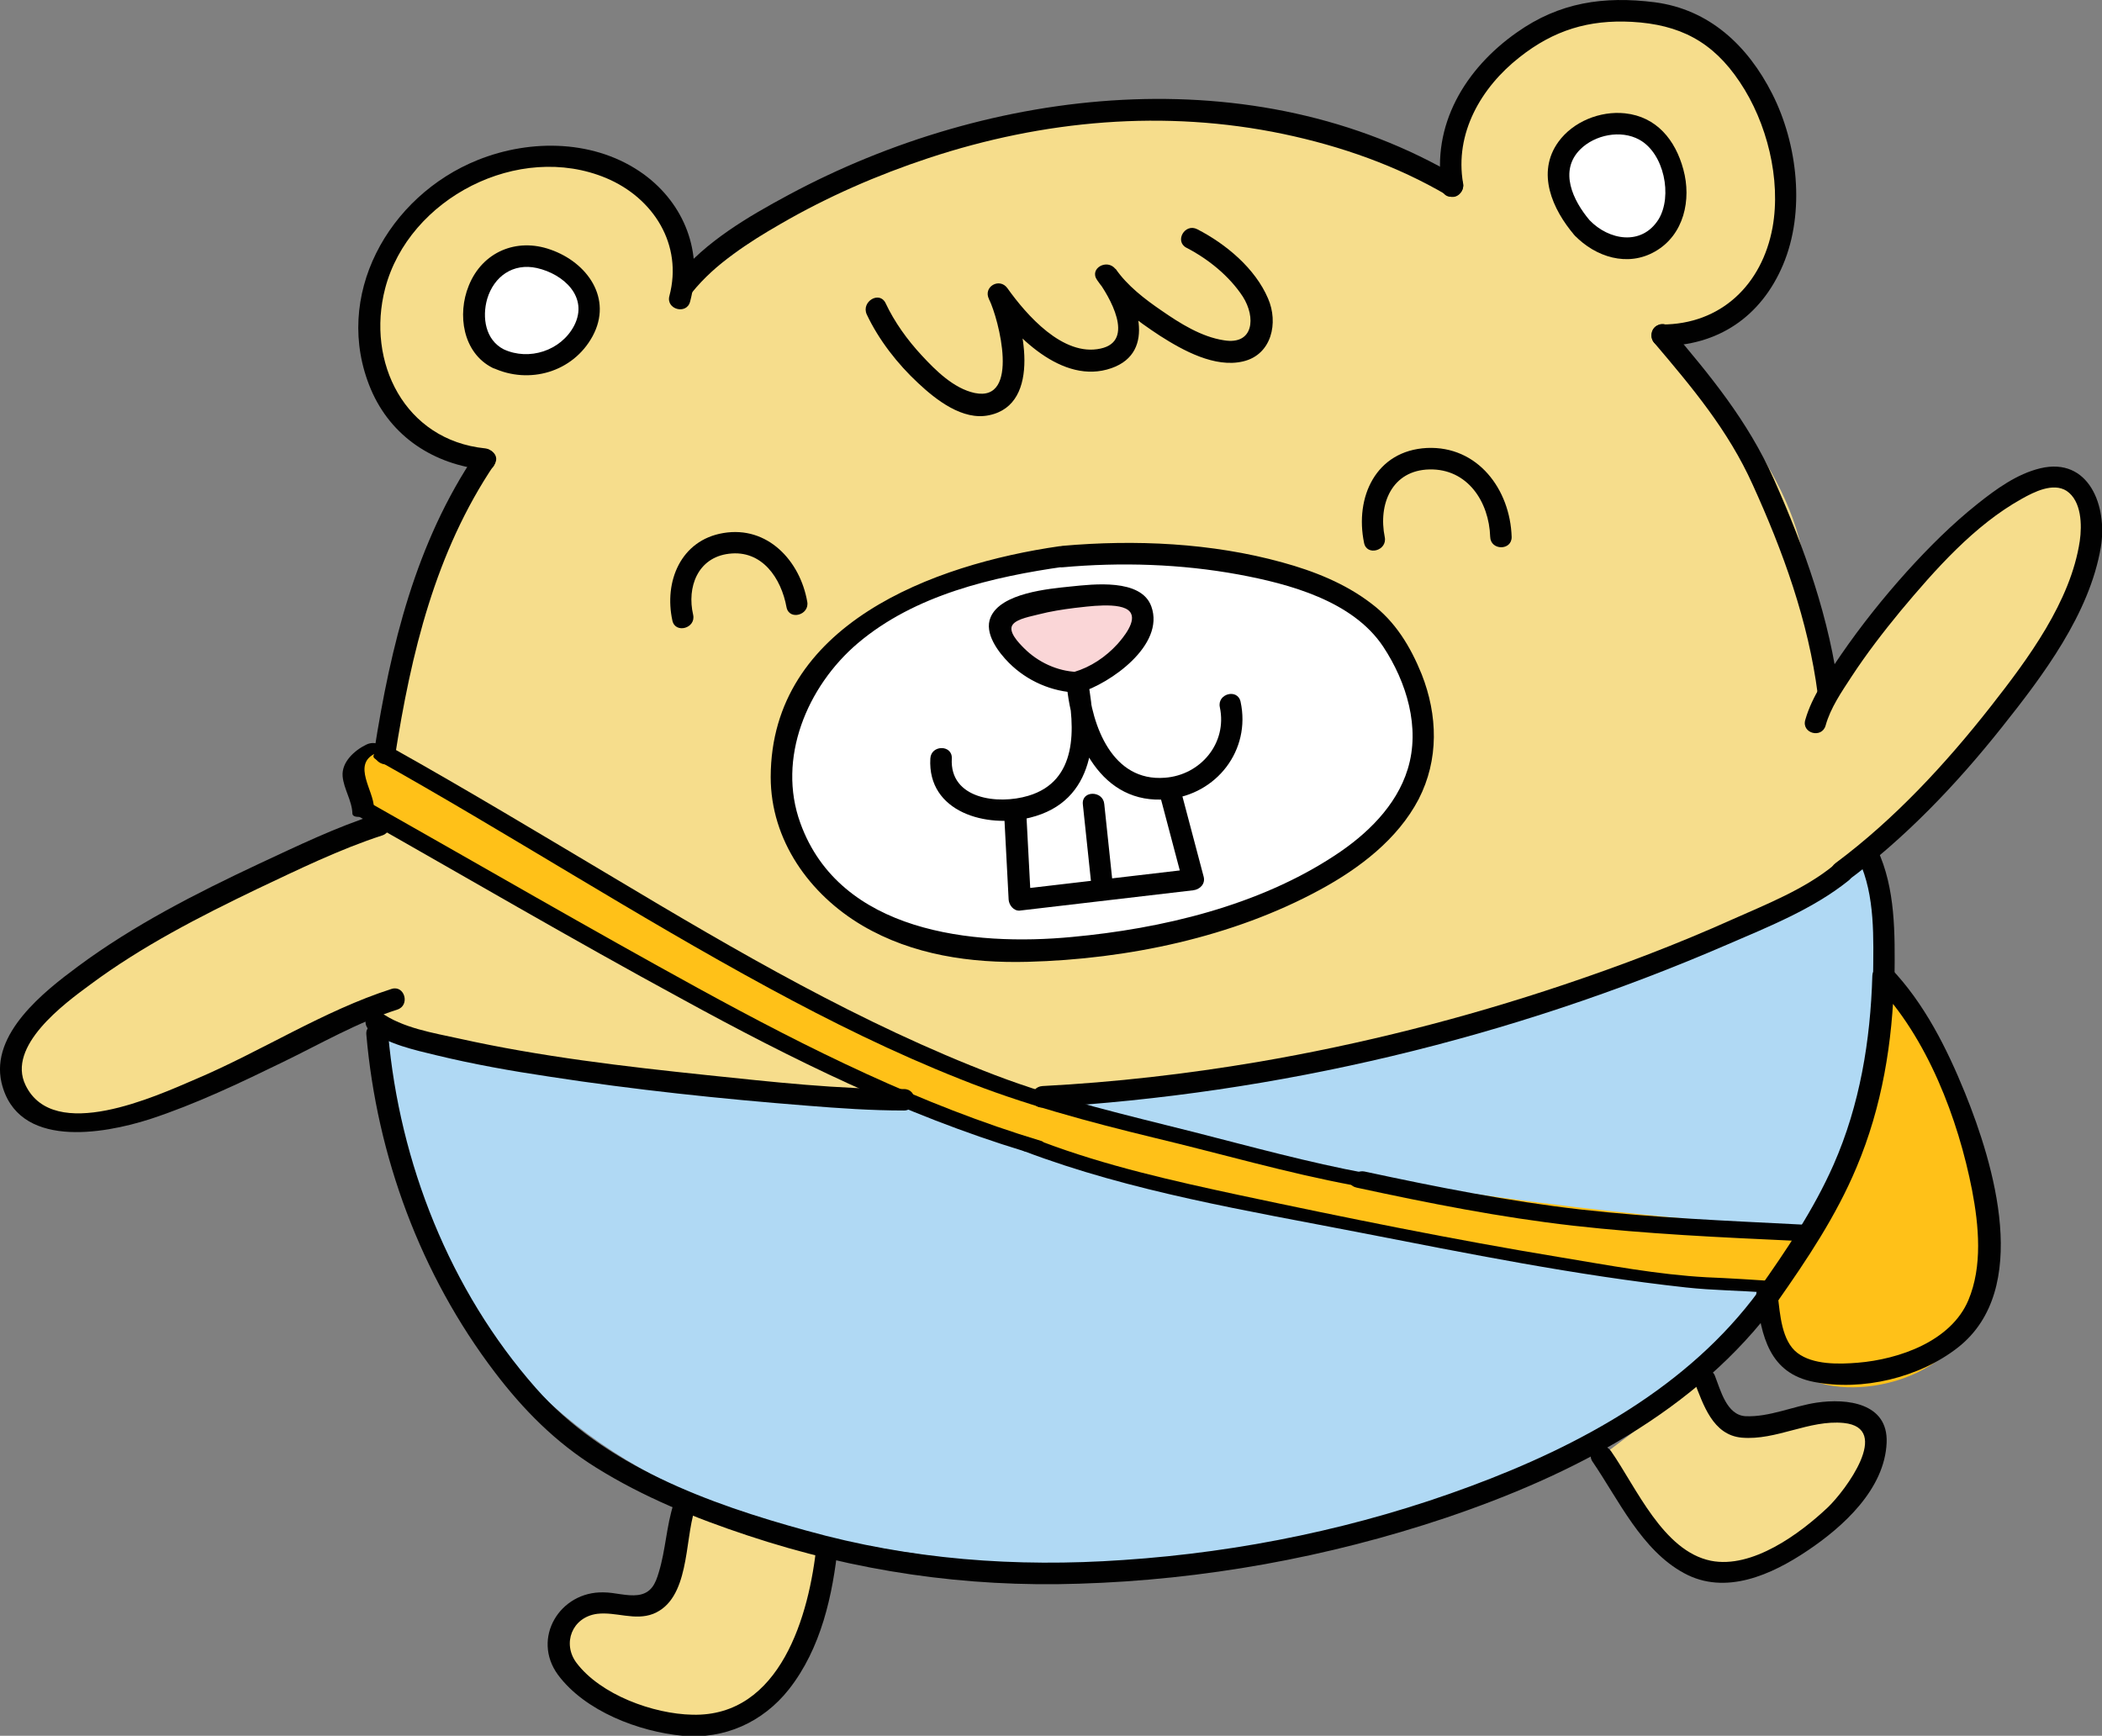 <?xml version="1.0" encoding="utf-8"?>
<!-- Generator: Adobe Illustrator 19.1.0, SVG Export Plug-In . SVG Version: 6.00 Build 0)  -->
<svg version="1.0" id="Layer_1" xmlns="http://www.w3.org/2000/svg" xmlns:xlink="http://www.w3.org/1999/xlink" x="0px" y="0px"
	 viewBox="0 0 558.3 461.1" style="enable-background:new 0 0 558.3 461.1;" xml:space="preserve">
<rect x="0" y="0" width="558.3" height="461.1" fill="#808080" stroke="none"/>
<style type="text/css">
	.st0{fill:#E1F4FD;}
	.st1{fill:#F2D8E0;}
	.st2{fill:#DFF0E3;}
	.st3{opacity:0.85;}
	.st4{opacity:0.3;fill:#FFFFFF;}
	.st5{opacity:0.3;fill:#F2D8E0;}
	.st6{fill:#FFFFFF;}
	.st7{opacity:0.3;fill:#DFF0E3;}
	.st8{opacity:0.4;fill:#FFFFFF;}
	.st9{opacity:0.3;fill:#E1F4FD;}
	.st10{fill:#F8DE8D;}
	.st11{fill:#BADAF3;}
	.st12{fill:#231F20;}
	.st13{fill:#010101;}
	.st14{fill:none;stroke:#010101;stroke-width:6.518;stroke-miterlimit:10;}
	.st15{fill:none;stroke:#FFFFFF;stroke-width:6.044;stroke-miterlimit:10;}
	.st16{fill:#FAD6D7;}
	.st17{fill:#FFFEFE;}
	.st18{fill:#C2DE9F;}
	.st19{fill:#FCD6D6;}
	.st20{fill:#FEE777;}
	.st21{fill:#FAA958;}
	.st22{fill:#BADB93;}
	.st23{fill:#F9DE8C;}
	.st24{fill:#B0DAF4;}
	.st25{fill:#9C6026;}
	.st26{fill:#CB8F62;}
	.st27{fill:#714C1E;}
	.st28{fill:#9C9DCE;}
	.st29{fill:#FFC214;}
	.st30{fill:#DEE682;}
	.st31{fill:#F3DAB1;}
	.st32{fill:#F6B4C9;}
	.st33{fill:#FEC470;}
	.st34{fill:#FDC17E;}
	.st35{fill:#724F1F;}
	.st36{fill:#D22030;}
	.st37{fill:#00AFAC;}
	.st38{fill:#18A6DF;}
	.st39{fill:#FEDD10;}
	.st40{fill:#E74782;}
	.st41{fill:#FBD0D8;}
	.st42{fill:none;stroke:#000000;stroke-width:1.766;stroke-miterlimit:10;}
	.st43{fill:#672F12;}
	.st44{fill:#F58C8E;}
	.st45{fill:#E8B674;}
	.st46{fill:#FFD89F;}
	.st47{fill:#FFEDB3;}
	.st48{fill:#5EB2E3;}
	.st49{fill:#7DB2E0;}
	.st50{fill:#F19C9D;}
	.st51{fill:#593712;}
	.st52{fill:none;stroke:#E7EFD6;stroke-width:0.425;stroke-miterlimit:10;}
	.st53{fill:#D86464;}
	.st54{fill:#FEEBB1;}
	.st55{fill:#F8A95A;}
	.st56{fill:none;stroke:#010101;stroke-width:8.051;stroke-linecap:round;stroke-linejoin:round;stroke-miterlimit:10;}
	.st57{fill:#95D4D1;}
	.st58{fill:#F6DD8C;}
	.st59{fill:#B0D9F4;}
	.st60{fill:#FFC118;}
</style>
<g>
	<g>
		<path class="st58" d="M425.4,386.8c9.9,14.2,18.2,32.6,34.3,30.7c12.1-1.4,31-14.9,35.8-25.7c8.2-17.3-4.3-18.9-19.2-15.1
			c-16.9,4-17.9,4.2-23.7-10.5"/>
		<g>
			<path class="st13" d="M423,388.3c6.9,10.1,13,23.5,24.3,29.6c11,6,23.3,0.4,32.8-6c9.4-6.3,20.5-16.3,21-28.7
				c0.4-10.5-10.5-11.8-18.6-10.6c-6.1,0.9-12.6,3.9-18.9,3.6c-5-0.3-6.6-6.9-8.1-10.7c-1.3-3.4-6.9-1.9-5.5,1.5
				c2.4,6.1,4.9,14.2,12.6,14.9c9.2,0.8,17.9-4.8,27.1-3.9c12.9,1.3,0.4,18-4.2,22.4c-7.4,7-20.1,16.4-31.1,14.2
				c-12.7-2.6-19.8-19.5-26.5-29.1C425.8,382.4,420.9,385.2,423,388.3L423,388.3z"/>
		</g>
	</g>
	<g>
		<path class="st58" d="M181.6,400.3c-2.3,6.4-2.7,20.8-7.3,24.4c-4.6,4.6-14.5-1.4-20.2,2.4c-16.1,11.1,2.9,24.2,14.5,27.9
			c34.3,13.3,48.2-15.9,50.9-44.9"/>
		<g>
			<path class="st13" d="M178.9,399.5c-1.9,5.9-2.1,12.2-3.9,18.1c-0.9,3.1-2,5.6-5.5,6.1c-3,0.4-6.2-0.7-9.2-0.7
				c-11.6-0.3-19.2,12.2-12.1,21.9c7.2,9.7,21.5,15.1,33.1,16.2c11.1,1,21.3-3.6,28.2-12.3c8.6-10.9,11.7-25.1,13.1-38.6
				c0.4-3.7-5.4-3.6-5.7,0c-1.9,18.8-9.6,45.9-33,45.3c-10.4-0.2-24.4-5.3-30.8-13.8c-3.8-5.1-1.2-12.1,5.5-13c5-0.6,10,1.9,14.9,0
				c9.7-3.9,8.3-19.3,11-27.6C185.5,397.5,180,396,178.9,399.5L178.9,399.5z"/>
		</g>
	</g>
	<path class="st58" d="M138.9,322.4c0.4-3.1-38.8-50-38.8-50s-7-44.3,0.1-75.8c4.5-20,28.7-74.7,28.7-74.7s-42.3-1.8-26.1-54.6
		c7.4-24.3,36.9-31.7,58-23.2c14.3,5.8,21.7,24.6,19.7,35.2c0,0,57.7-57.7,145.3-47c51.4,6.3,58.5,13.7,58.5,13.7
		s-0.2-43.7,48.1-43.3c34.8,0.3,42.7,31.4,42.1,43.6c-2.1,45.7-33.1,42.6-33.1,42.6s29.1,26.7,36.4,54c7.3,27.4,15.3,64.4,16.1,74
		c1.8,21.4-0.2,35.4-0.2,35.4L318.5,342L138.9,322.4z"/>
	<path class="st59" d="M99.8,271.4c0,0,39.1,10.4,105.6,18.8C275.7,299,378,279.5,430.9,259c54.4-21.1,65.3-32,65.3-32
		s20.7,66.7-39.1,132c-34.3,37.5-122.3,62-164.5,58.6C224.3,412.2,115.8,407.4,99.8,271.4z"/>
	<path class="st60" d="M502.4,263.3c3,2.2,34.7,56.4,21,87.4c-9.2,20.8-43.2,21.7-47,11.4c-3.8-10.3-8.6-19.7-8.6-19.7
		S359,327.5,291.2,310.1c-57.7-14.8-156.7-70.6-167.6-78.7c-12.3-9.2-26.3-13.8-26.3-13.8c0.6-1.9-9.7-27.4,12.5-13
		c3.8,2.5,38.3,24.4,49,28.9c32.4,13.6,64.5,41.9,126,61.2c68.6,21.6,167.1,29.4,167.1,29.4l30.6,2.6l10.8-23.5c0.9-2,1.6-4,2-6.2
		L502.4,263.3z"/>
	<g>
		<g>
			<g>
				<path class="st13" d="M230.2,83.5c3.2,6.8,8.2,13.2,13.7,18.3c4.7,4.4,11.8,10,18.8,8.5c14.2-2.9,9.2-24.8,4.9-33.6
					c-1.6,1-3.3,1.9-4.9,2.9c6.6,9.4,19.4,22.8,32.5,18.2c12.3-4.3,6.6-19,1.1-26.3c-2.2-2.9-7.1-0.2-4.9,2.9
					c4.2,6.1,10.6,10.8,16.7,14.8c6.1,3.9,14.6,8.6,22.1,6.8c7.6-1.8,9.4-10.3,6.6-16.7c-3.4-8-11.2-14.5-18.8-18.4
					c-3.3-1.7-6.1,3.2-2.9,4.9c5.8,3,11.4,7.5,15,13c3.5,5.5,2.9,12.9-5,11.6c-6-0.9-11.7-4.5-16.6-7.9c-4.4-3-9.1-6.6-12.2-11.1
					c-1.6,1-3.3,1.9-4.9,2.9c3.2,4.3,10.3,16.3,0.9,18.3c-10,2.2-19.7-9-24.7-16c-2.1-3-6.6-0.4-4.9,2.9c2.6,5.3,8.3,27.4-3.8,24.9
					c-5.6-1.2-10.4-6-14.1-10c-3.8-4.1-7.2-8.8-9.6-13.9C233.6,77.2,228.7,80.1,230.2,83.5L230.2,83.5z"/>
			</g>
		</g>
		<g>
			<path class="st6" d="M282.1,147.9c-35.6,5-65.7,18.1-73.3,48c-7.5,29.8,17,53,49.3,56.3c42.1,4.4,149.3-19.2,112.1-81
				C357,149,309.7,145.3,282.1,147.9"/>
			<g>
				<path class="st13" d="M281.4,145.1c-33.4,4.8-76.6,20.7-76.7,61.3c0,16.8,10.3,31.2,24.4,39.5c13.3,7.8,28.7,10,43.9,9.6
					c26.4-0.7,54.4-6.5,77.7-19.2c10.3-5.6,20.5-13.3,26.1-24c5.4-10.5,5.1-22.3,0.8-33.2c-3-7.4-7-14-13.4-18.8
					c-6.9-5.3-15.2-8.6-23.6-10.9c-18.8-5.2-39.1-6.1-58.4-4.4c-3.6,0.3-3.7,6,0,5.7c15.5-1.4,31.4-0.9,46.7,1.9
					c13.5,2.5,30.4,7,38.5,19.2c6.2,9.4,9.9,21.5,6.5,32.5c-3,9.8-10.9,17.4-19.3,22.9c-20.3,13.4-46,19.5-69.9,21.7
					c-26.3,2.5-61.6-1.2-72.1-30.2c-6.3-17.2,1.8-36.4,15.2-47.8c15.2-12.9,35.9-17.7,55.1-20.4C286.5,150.1,285,144.6,281.4,145.1
					L281.4,145.1z"/>
			</g>
		</g>
		<g>
			<path class="st16" d="M286.1,181.4c-9.2,0.1-19.8-7.9-20.6-14.9c-0.8-6.5,33.4-11.3,37.2-5.2C306.5,167.4,295.3,179,286.1,181.4"
				/>
			<g>
				<path class="st13" d="M286.1,178.5c-5.3-0.2-10.4-2.6-14.1-6.3c-1.5-1.5-4.4-4.5-3-6.3c1.2-1.6,5.1-2.2,6.9-2.7
					c3.1-0.8,6.3-1.3,9.5-1.7c3-0.3,12.4-1.8,14.7,1c2,2.4-1.8,6.9-3.3,8.6c-3.1,3.4-7.1,6.1-11.5,7.4c-3.5,1-2,6.5,1.5,5.5
					c8-2.4,22.7-12.6,19-22.9c-2.7-7.5-15.5-5.9-21.4-5.3c-5.8,0.6-18.6,1.7-21.3,8.2c-1.8,4.2,2.1,9.3,4.9,12.1
					c4.8,4.8,11.4,7.7,18.2,7.9C289.8,184.4,289.8,178.7,286.1,178.5L286.1,178.5z"/>
			</g>
		</g>
		<g>
			<g>
				<path class="st13" d="M247.1,201.5c-0.8,14.3,15,18.6,26.5,15.7c17.4-4.3,18.2-21.7,15.3-36.5c-0.6-3.1-5.9-2.5-5.6,0.8
					c1.2,14.9,9.1,32.5,26.8,30.8c13-1.2,22.2-13,19.4-25.9c-0.8-3.6-6.3-2.1-5.5,1.5c2,9.5-5.1,18-14.6,18.7
					c-14,1.1-19.4-13.8-20.4-25.2c-1.9,0.3-3.7,0.5-5.6,0.8c2.2,11.2,2.9,25.3-10.3,29.2c-8,2.4-20.9,0.9-20.3-9.9
					C253,197.8,247.3,197.8,247.1,201.5L247.1,201.5z"/>
			</g>
		</g>
		<g>
			<g>
				<path class="st13" d="M266.7,216.1c0.4,7.6,0.8,15.2,1.2,22.9c0.1,1.4,1.3,3,2.9,2.9c15.4-1.8,30.8-3.6,46.1-5.4
					c1.8-0.2,3.3-1.7,2.8-3.6c-2.1-8.1-4.3-16.1-6.4-24.2c-0.9-3.5-6.5-2-5.5,1.5c2.1,8.1,4.3,16.1,6.4,24.2
					c0.9-1.2,1.8-2.4,2.8-3.6c-15.4,1.8-30.8,3.6-46.1,5.4c1,1,1.9,1.9,2.9,2.9c-0.4-7.6-0.8-15.2-1.2-22.9
					C272.2,212.4,266.5,212.4,266.7,216.1L266.7,216.1z"/>
			</g>
		</g>
		<g>
			<g>
				<path class="st13" d="M287.6,213.6c0.8,7.6,1.6,15.1,2.4,22.7c0.4,3.6,6.1,3.7,5.7,0c-0.8-7.6-1.6-15.1-2.4-22.7
					C293,210,287.3,209.9,287.6,213.6L287.6,213.6z"/>
			</g>
		</g>
		<g>
			<g>
				<path class="st13" d="M128.8,119.1c-21.3-2.2-31.6-22.9-26.5-42.5c6.3-24,35.5-39,58.7-29.3c12.6,5.3,20.4,17.7,16.8,31.3
					c-1,3.6,4.6,5.1,5.5,1.5c3.5-13-1.5-25.9-12.3-33.8c-12.7-9.2-29.9-9.5-44.1-3.8c-23.7,9.5-38.8,36.2-28.4,60.9
					c5.4,12.7,16.8,20,30.3,21.4C132.5,125.2,132.5,119.5,128.8,119.1L128.8,119.1z"/>
			</g>
		</g>
		<g>
			<path class="st6" d="M132.3,95.2c-13-5.9-5.5-35.2,15.4-25.2C168.1,79.8,149.2,103.7,132.3,95.2"/>
			<g>
				<path class="st13" d="M133.8,92.8c-4.9-2.5-5.8-8.5-4.4-13.4c1.8-6,6.9-9.6,13.2-8.2c7.1,1.6,13.8,7.7,9.9,15.3
					C149,93.2,140.5,95.9,133.8,92.8c-3.3-1.5-6.2,3.4-2.9,4.9c9.6,4.5,21.3,1.2,26.5-8.4c5.4-10-1.4-19.6-11.2-23
					c-9-3.2-18.1,0.6-21.7,9.6c-3.1,7.6-1.6,17.8,6.3,21.8C134.1,99.4,137,94.4,133.8,92.8L133.8,92.8z"/>
			</g>
		</g>
		<g>
			<g>
				<path class="st13" d="M388.6,48.7c-2.3-13.3,4.8-25.5,15-33.5c9.1-7.2,18.4-10,29.8-9.4c12.7,0.7,21.5,5.2,28.7,16
					c7.2,10.7,11,25.8,8.7,38.6C468,75.7,457,86.2,441.4,86.2c-3.7,0-3.7,5.7,0,5.7c14.9,0,26.4-7.8,32.2-21.6
					c5.9-14,3.9-32-2.9-45.4c-6.5-12.8-16.7-22.4-31.2-24.3c-13.5-1.7-25.3,0-36.6,8c-13.7,9.6-22.8,24.6-19.9,41.7
					C383.7,53.8,389.2,52.3,388.6,48.7L388.6,48.7z"/>
			</g>
		</g>
		<g>
			<path class="st6" d="M420.1,60.5c-19.8-22.6,12.6-36.5,21.5-21.2C453.4,60.4,432.9,74.3,420.1,60.5"/>
			<g>
				<path class="st13" d="M422.2,58.5c-4.4-5.2-8.2-13.1-2.5-18.8c3.9-3.9,10.8-5.3,15.7-2.6c6.6,3.6,8.9,15,5.1,21.2
					C436,65.4,427.3,63.8,422.2,58.5c-2.6-2.6-6.6,1.4-4,4c5.6,5.8,14.1,8.5,21.4,4.3c7.7-4.4,9.7-13.8,7.5-21.8
					c-2.1-7.8-7.1-14-15.5-14.9c-6.6-0.7-13.8,2.2-17.7,7.6c-5.9,8.2-1.6,17.9,4.3,24.8C420.5,65.3,424.5,61.3,422.2,58.5
					L422.2,58.5z"/>
			</g>
		</g>
		<g>
			<g>
				<path class="st13" d="M183.8,77.7c6.2-7.7,15-13.3,23.5-18.2c12.4-7.2,25.7-13,39.3-17.5c30.5-10.1,62.8-13,94.3-6.4
					c15.2,3.2,30.1,8.4,43.5,16.3c3.2,1.9,6-3.1,2.9-4.9C333,14.9,263.1,22.9,209.4,51.8c-10.6,5.7-22.1,12.4-29.7,21.9
					C177.4,76.5,181.4,80.6,183.8,77.7L183.8,77.7z"/>
			</g>
		</g>
		<g>
			<g>
				<path class="st13" d="M126.4,120.5c-16,23.7-22.6,51-27,79c-0.6,3.6,4.9,5.1,5.5,1.5c4.3-27.5,10.7-54.3,26.4-77.6
					C133.4,120.4,128.4,117.5,126.4,120.5L126.4,120.5z"/>
			</g>
		</g>
		<g>
			<g>
				<path class="st13" d="M439.4,91.1c10.1,11.9,19.6,23.2,26.1,37.6c8.1,17.8,14.8,36.3,17.3,55.7c0.4,3.6,6.2,3.6,5.7,0
					c-2.5-20-9.2-38.8-17.4-57.2c-6.9-15.4-16.8-27.4-27.7-40.2C441,84.2,437,88.3,439.4,91.1L439.4,91.1z"/>
			</g>
		</g>
		<g>
			<g>
				<path class="st13" d="M472,345.9c8-11.4,15.7-22.9,21.1-35.8c6.8-16.1,9.6-33.3,10-50.7c-1.6,0.7-3.3,1.3-4.9,2
					c13.7,14.2,21.9,35.8,25.6,54.8c1.8,9.4,2.8,20.2-1,29.2c-4.6,10.9-18.4,15.7-29.4,16.6c-4.9,0.4-11.8,0.6-16-2.6
					c-4.2-3.2-4.6-10.3-5.2-15.1c-0.4-3.6-6.2-3.6-5.7,0c1.3,10.6,3.4,20.5,15.3,22.8c12.8,2.5,28-1.1,38.3-9.2
					c19.5-15.4,9.5-48.6,1.8-67.6c-4.8-11.8-10.8-23.8-19.7-33.1c-1.8-1.8-4.8-0.4-4.9,2c-0.5,17.2-3.3,34.3-10.3,50.2
					c-5.3,12-12.6,22.8-20.1,33.4C465,346,469.9,348.9,472,345.9L472,345.9z"/>
			</g>
		</g>
		<g>
			<g>
				<path class="st13" d="M276.9,294.2c62.5-3.6,124.4-18.4,181.9-43.3c10.9-4.7,22.9-9.5,32.2-17c2.8-2.3-1.2-6.3-4-4
					c-7.7,6.3-17.8,10.3-26.8,14.3c-14.7,6.6-29.7,12.3-44.9,17.4c-26.5,8.9-53.7,15.8-81.2,20.5c-18.9,3.2-38,5.4-57.2,6.4
					C273.2,288.7,273.2,294.4,276.9,294.2L276.9,294.2z"/>
			</g>
		</g>
		<g>
			<g>
				<path class="st13" d="M98.3,273.8c4.9,3.6,11.7,5.1,17.5,6.5c9.9,2.4,20,4.2,30.1,5.7c22.7,3.5,45.5,5.9,68.3,7.7
					c8.6,0.7,17.3,1.3,25.9,1.3c3.7,0,3.7-5.7,0-5.7c-17.4,0.1-35-1.9-52.3-3.7c-22-2.3-44.2-4.9-65.8-9.7c-6.8-1.5-15.1-2.8-20.9-7
					C98.2,266.7,95.4,271.7,98.3,273.8L98.3,273.8z"/>
			</g>
		</g>
		<g>
			<g>
				<path class="st13" d="M97.3,274.8c2.8,32.3,14.4,63.8,34.1,89.7c7.6,10,16.2,18.7,27,25.4c12.5,7.8,26.3,13.4,40.2,18
					c28.6,9.5,57.8,13.8,88,12.8c33-1,66.1-7,97.4-17.5c33.5-11.3,66.7-28.3,88-57.3c2.2-3-2.8-5.8-4.9-2.9
					c-18.7,25.4-47.4,41-76.5,51.8c-29.5,11-60.8,17.5-92.2,19.6c-28.6,2-56.6-0.1-84.2-7.8c-25.9-7.1-53.7-17.2-71.9-37.9
					c-22.8-25.9-36.2-59.8-39.2-94C102.7,271.2,97,271.1,97.3,274.8L97.3,274.8z"/>
			</g>
		</g>
		<g>
			<g>
				<path class="st13" d="M503.2,259.4c0.1-11.3,0.3-23.4-4.6-33.8c-1.6-3.3-6.5-0.4-4.9,2.9c4.4,9.4,3.9,20.8,3.8,31
					C497.5,263.1,503.2,263.1,503.2,259.4L503.2,259.4z"/>
			</g>
		</g>
		<g>
			<g>
				<path class="st13" d="M99.3,214.5c0-4.4-5.8-11.4,0.3-14.3c3.6-1.7,0.3-3.7-2.3-2.4c-3.1,1.5-6.6,4.6-6.3,8.4
					c0.3,3.4,2.5,6.5,2.6,9.9C93.6,217.9,99.3,216.8,99.3,214.5L99.3,214.5z"/>
			</g>
		</g>
		<g>
			<g>
				<path class="st13" d="M99.8,201.7c35.2,19.7,69.1,41.6,104.5,60.8c16.4,8.9,33.2,17.2,50.6,24.1c16.9,6.8,34.2,11.4,51.9,15.7
					c17.6,4.2,35,9.3,52.8,12.6c1.9,0.4,6.8-2.6,3.5-3.2c-15.6-2.9-30.8-7.1-46.1-11c-17.8-4.5-35.4-8.5-52.7-15.1
					c-35.6-13.6-68.6-32.9-101.2-52.4c-19.5-11.6-38.9-23.3-58.7-34.4C102.7,197.9,97.4,200.3,99.8,201.7L99.8,201.7z"/>
			</g>
		</g>
		<g>
			<g>
				<path class="st13" d="M360.4,315.5c19,4.1,38.1,7.9,57.5,10.1c19.5,2.2,39.1,3.1,58.7,4c2.9,0.1,5.8-4.1,2-4.3
					c-19.6-1-39.2-1.8-58.7-4c-19.3-2.2-38.4-6-57.5-10.1C359.5,310.6,356.6,314.7,360.4,315.5L360.4,315.5z"/>
			</g>
		</g>
		<g>
			<g>
				<path class="st13" d="M94.6,216.5c28.8,16.3,57.3,33,86.4,48.8c29.2,16,59.1,30.8,91,40.5c1.7,0.5,6.8-2,4.6-2.7
					c-31.9-9.6-61.8-24.5-91-40.5c-29-15.9-57.6-32.5-86.4-48.8C97.7,213,92.4,215.3,94.6,216.5L94.6,216.5z"/>
			</g>
		</g>
		<g>
			<g>
				<path class="st13" d="M272,305.8c28.5,10.8,59.3,15.8,89.1,21.6c28.8,5.6,57.5,11.4,86.7,14.6c7.2,0.8,14.5,0.8,21.7,1.4
					c1.7,0.1,6.7-2.7,3.6-2.9c-6-0.5-14.7-1-19.8-1.2c-12.9-0.7-26.1-3.2-38.8-5.3c-28.5-4.7-57-10.5-85.2-16.5
					c-17.7-3.8-35.6-7.8-52.5-14.2C275,302.6,269.8,305,272,305.8L272,305.8z"/>
			</g>
		</g>
	</g>
	<g>
		<path class="st58" d="M482.2,192c4.3-15.8,55.9-79.6,70.1-62.2c16.7,20.5-34.7,81-63.4,102.1"/>
		<g>
			<path class="st13" d="M484.9,192.7c1.3-4.7,4.3-9,6.9-13c4-6.1,8.4-11.8,13-17.4c9.2-11,19.6-22.8,32.2-29.8
				c3.2-1.8,8.3-4.4,11.9-2.1c4,2.7,4.1,9.1,3.5,13.3c-2.4,16.1-13.8,31.4-23.6,43.9c-12,15.3-25.7,30.1-41.3,41.7
				c-2.9,2.2-0.1,7.1,2.9,4.9c15.6-11.5,29.3-25.9,41.3-41c10.9-13.7,23.3-30.1,26.3-47.9c1.8-10.7-3.1-24-16.1-20.9
				c-6.2,1.5-11.7,5.5-16.6,9.4c-6.8,5.4-13,11.6-18.8,18c-6.3,7-12.2,14.4-17.5,22.1c-3.6,5.3-7.7,11-9.5,17.3
				C478.4,194.8,483.9,196.3,484.9,192.7L484.9,192.7z"/>
		</g>
	</g>
	<g>
		<path class="st58" d="M100.8,219.1c-7.1,2.2-121.6,47.6-93.4,74.6c17.7,17.2,75.3-21.4,97.4-28.3"/>
		<g>
			<path class="st13" d="M100,216.3c-10.7,3.4-21.2,8.5-31.3,13.2c-16.6,7.8-33.3,16.3-48.1,27.3c-8.9,6.6-23.2,17.8-20.2,30.8
				c4.2,17.7,26.9,13.7,39.4,9.7c12.2-4,23.9-9.6,35.4-15.2c9.9-4.8,19.7-10.5,30.3-13.9c3.5-1.1,2-6.6-1.5-5.5
				c-18.1,5.8-34.6,16.6-52.1,24c-10.5,4.5-37.6,17-45.1,1.6c-5.1-10.4,10.3-21.7,17.1-26.7c13.7-10.2,29.1-18.1,44.5-25.5
				c10.8-5.1,21.8-10.5,33.2-14.2C105,220.7,103.5,215.2,100,216.3L100,216.3z"/>
		</g>
	</g>
	<g>
		<g>
			<path class="st13" d="M184.1,163.3c-1.7-7.3,1.2-15.2,9.5-16.2c8.8-1.1,13.9,6.5,15.3,14.2c0.7,3.6,6.2,2.1,5.5-1.5
				c-1.9-10.8-10.5-20.2-22.3-18.2c-11.3,1.9-15.8,12.9-13.5,23.3C179.4,168.4,184.9,166.9,184.1,163.3L184.1,163.3z"/>
		</g>
	</g>
	<g>
		<g>
			<path class="st13" d="M367.8,142.7c-1.8-8.8,1.9-17.8,11.9-18c10.1-0.2,15.8,8.6,16.1,17.9c0.1,3.7,5.8,3.7,5.7,0
				c-0.4-12.6-9-24.2-22.5-23.6c-13.6,0.7-19.2,13.1-16.7,25.2C363,147.8,368.5,146.3,367.8,142.7L367.8,142.7z"/>
		</g>
	</g>
</g>
</svg>
